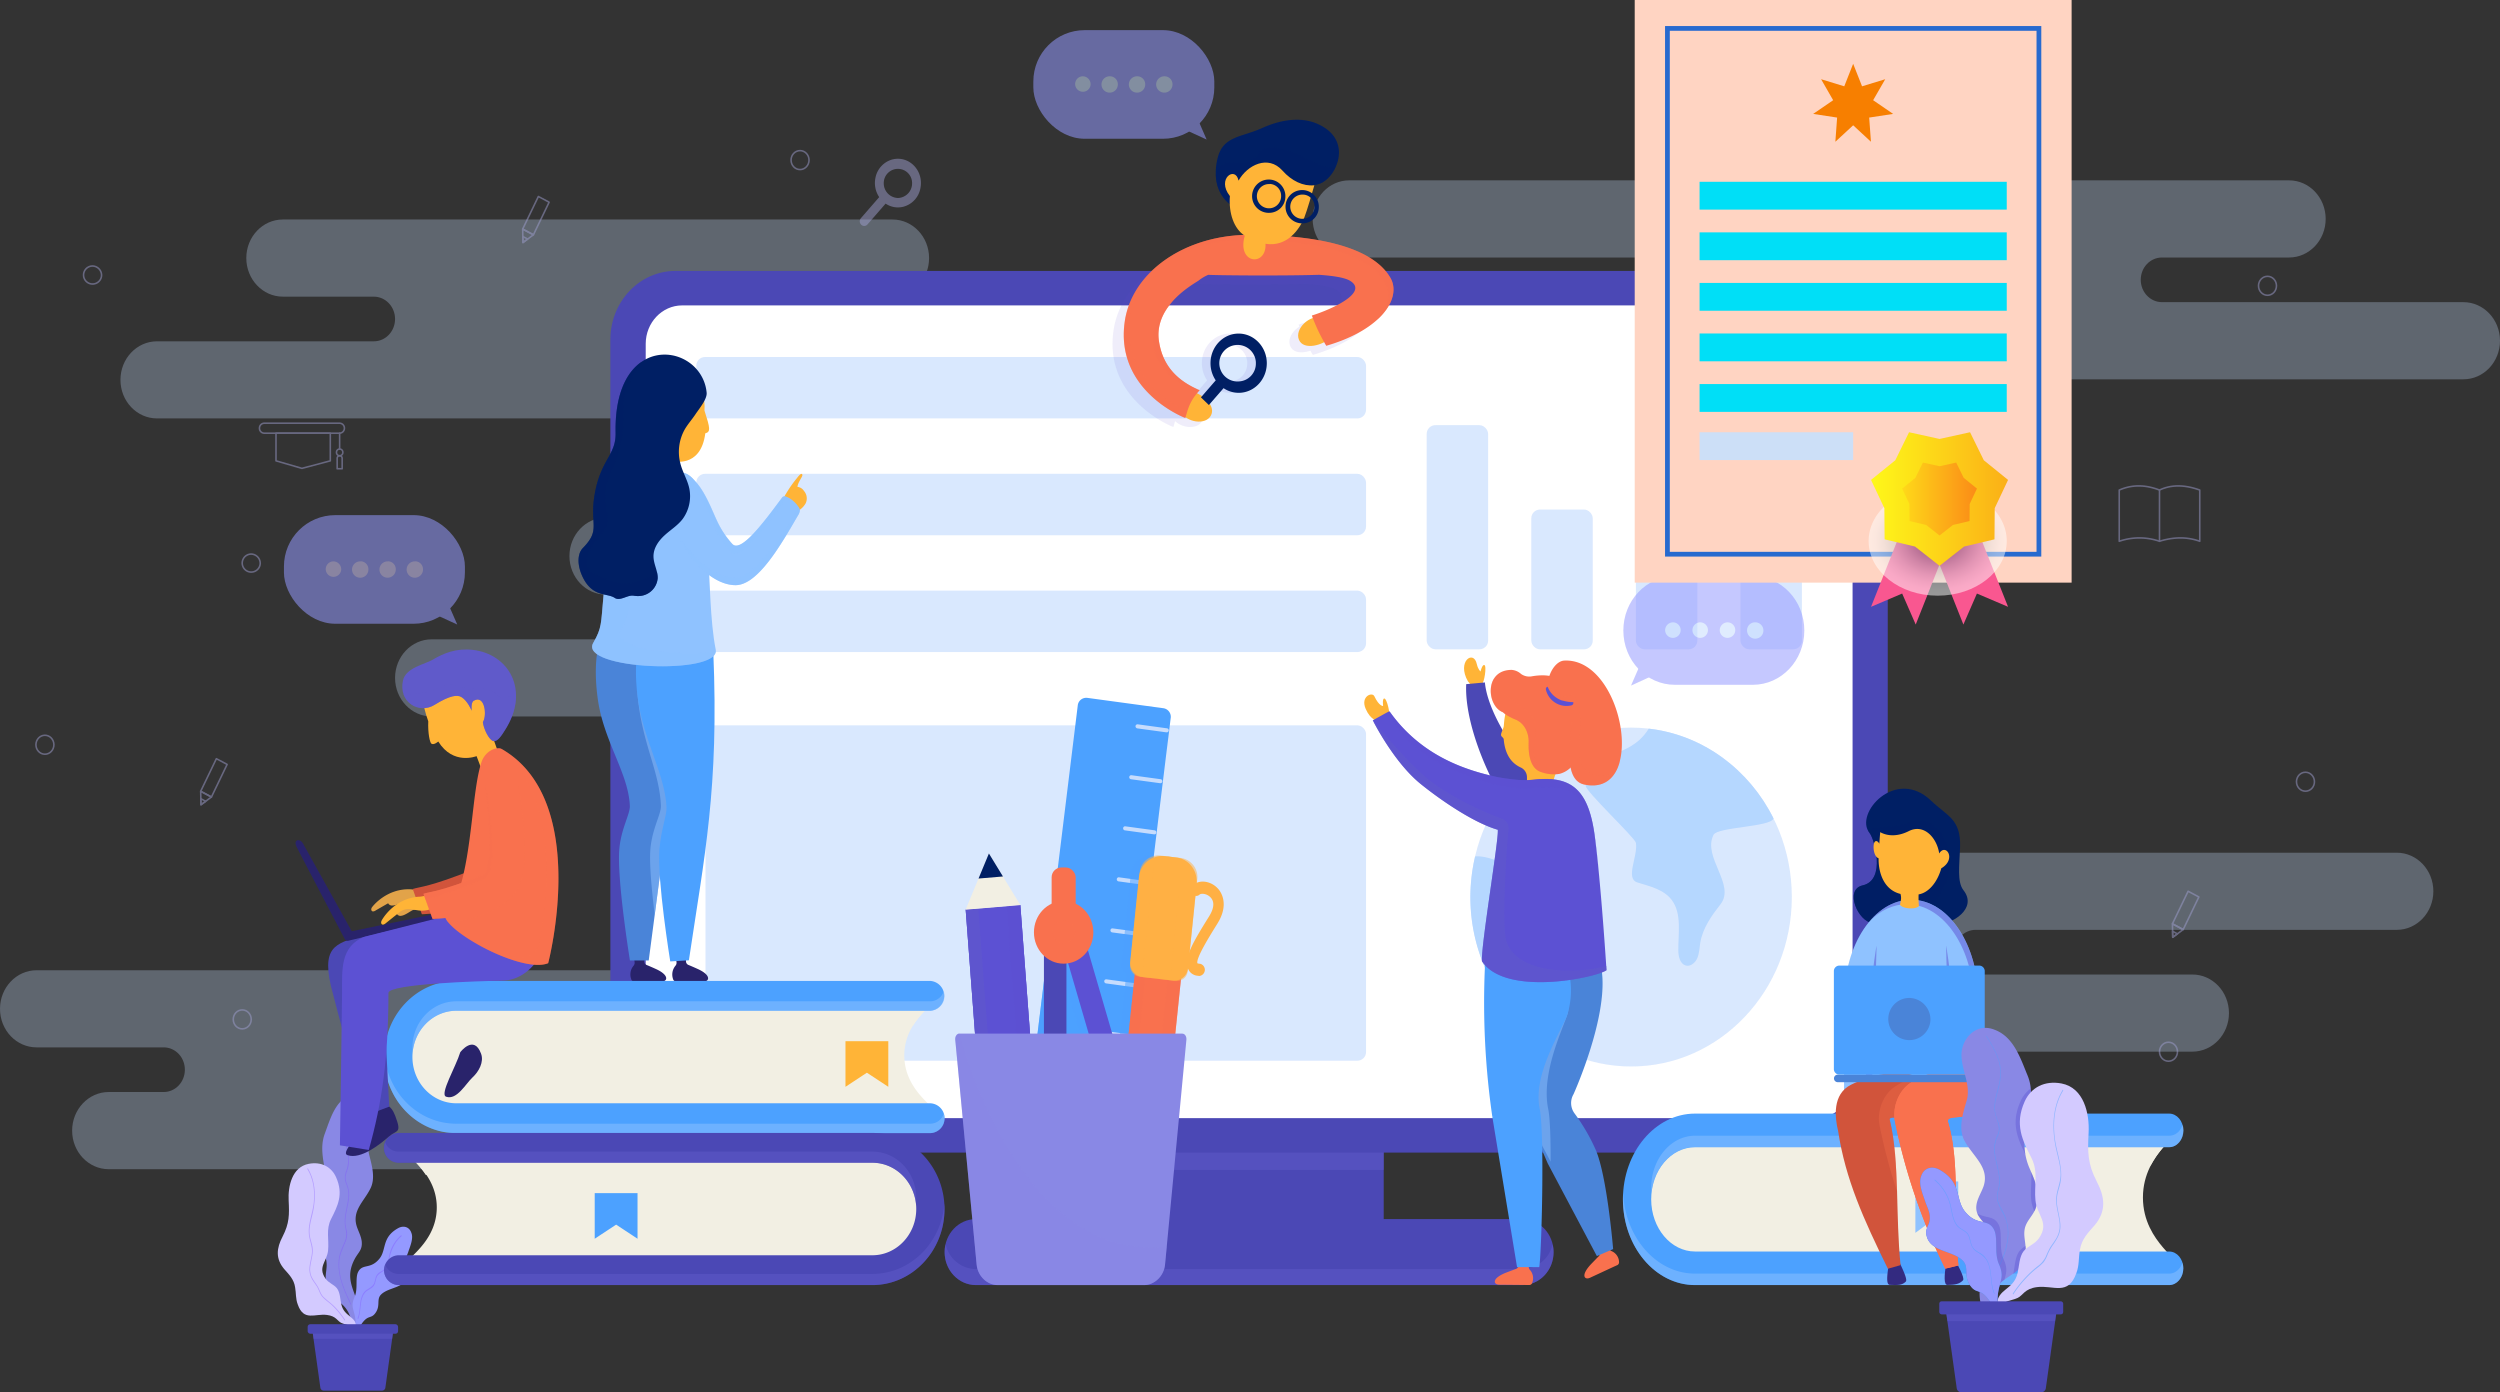 <svg xmlns="http://www.w3.org/2000/svg" xmlns:xlink="http://www.w3.org/1999/xlink" viewBox="0 0 1577.36 878.49"><rect x="0" y="0" width="1577.36" height="878.49" fill="#333333" stroke="none"/><defs><style>.cls-1,.cls-15,.cls-18,.cls-20,.cls-23,.cls-28,.cls-34,.cls-35,.cls-38,.cls-40,.cls-41,.cls-44,.cls-9{isolation:isolate;}.cls-15,.cls-2,.cls-40{opacity:0.3;}.cls-3{fill:#c6dcfd;}.cls-18,.cls-20,.cls-23,.cls-34,.cls-35,.cls-38,.cls-4,.cls-51,.cls-9{opacity:0.5;}.cls-39,.cls-46,.cls-5,.cls-6{fill:none;}.cls-5,.cls-6{stroke:#9d9dce;}.cls-46,.cls-5{stroke-miterlimit:10;}.cls-36,.cls-39,.cls-6{stroke-linecap:round;stroke-linejoin:round;}.cls-7{fill:#9d9dce;}.cls-8{fill:#4b48b5;}.cls-33,.cls-9{fill:#605aca;}.cls-10,.cls-36{fill:#fff;}.cls-11{opacity:0.66;}.cls-12,.cls-18{fill:#8fc2ff;}.cls-13{fill:#ffb437;}.cls-14,.cls-15,.cls-34{fill:#f9714e;}.cls-16,.cls-20{fill:#5c51d3;}.cls-17{fill:#4a84d8;}.cls-19,.cls-35{fill:#4ca1ff;}.cls-21{fill:#29236b;}.cls-22,.cls-23{fill:#001f64;}.cls-24,.cls-40{fill:#8988e5;}.cls-25{opacity:0.35;}.cls-26{fill:#7c4dff;}.cls-27{fill:#d3caff;}.cls-28{fill:#15ccbe;opacity:0.75;}.cls-29{fill:#9499ff;}.cls-30{fill:#f2efe3;}.cls-31{fill:#e2a349;}.cls-32{fill:#d1543b;}.cls-36,.cls-39{stroke:#000;}.cls-37,.cls-38{fill:#ffb044;}.cls-41,.cls-44{fill:#5a4fd1;}.cls-41{opacity:0.1;}.cls-42{fill:#332a80;}.cls-43{opacity:0.54;}.cls-44{opacity:0.37;}.cls-45{fill:#ffd4c2;}.cls-46{stroke:#276acf;stroke-width:3px;}.cls-47{fill:#00dff7;}.cls-48{fill:#ccdff7;}.cls-49{fill:#f77f00;}.cls-50{fill:#f95790;}.cls-51,.cls-53{mix-blend-mode:multiply;}.cls-51{fill:url(#radial-gradient);}.cls-52{fill:url(#linear-gradient);}.cls-53{fill:url(#linear-gradient-2);}</style><radialGradient id="radial-gradient" cx="1222.58" cy="412.44" r="43.56" gradientTransform="translate(0 15.15) scale(1 0.79)" gradientUnits="userSpaceOnUse"><stop offset="0" stop-color="#00243f"/><stop offset="0.16" stop-color="#3e5a6e"/><stop offset="0.32" stop-color="#788b9a"/><stop offset="0.49" stop-color="#a9b5be"/><stop offset="0.64" stop-color="#ced5da"/><stop offset="0.78" stop-color="#e9ecee"/><stop offset="0.9" stop-color="#f9fafb"/><stop offset="0.99" stop-color="#fff"/></radialGradient><linearGradient id="linear-gradient" x1="1180.52" y1="314.86" x2="1266.97" y2="314.86" gradientUnits="userSpaceOnUse"><stop offset="0" stop-color="#fef819"/><stop offset="1" stop-color="#fbaf17"/></linearGradient><linearGradient id="linear-gradient-2" x1="1200.15" y1="314.86" x2="1247.34" y2="314.86" gradientUnits="userSpaceOnUse"><stop offset="0" stop-color="#fed919"/><stop offset="1" stop-color="#fb8b17"/></linearGradient></defs><title>sec 2-3</title><g class="cls-1"><g id="Layer_2" data-name="Layer 2"><g id="Layer_1-2" data-name="Layer 1"><g class="cls-2"><path class="cls-3" d="M586.2,162.83h0c0-13.41-10.34-24.34-23.08-24.34H178.47c-12.75,0-23.07,10.9-23.07,24.34h0c0,13.42,10.32,24.34,23.07,24.34h57.38c7.37,0,13.41,6.31,13.41,14.09h0c0,7.82-6,14.09-13.41,14.09H99.06C86.31,215.35,76,226.24,76,239.69h0C76,253.1,86.31,264,99.06,264H517.62c12.75,0,23.09-10.9,23.09-24.34h0c0-13.41-10.34-24.34-23.09-24.34H483c-7.38,0-13.41-6.32-13.41-14.09h0c0-7.83,6-14.09,13.41-14.09h80.2C575.86,187.17,586.2,176.27,586.2,162.83Z"/><path class="cls-3" d="M0,636.51H0c0-13.41,10.34-24.34,23.09-24.34H407.73c12.75,0,23.09,10.89,23.09,24.34h0c0,13.41-10.34,24.34-23.09,24.34H350.36c-7.38,0-13.41,6.3-13.41,14.09h0c0,7.82,6,14.08,13.41,14.08H487.15c12.74,0,23.08,10.9,23.08,24.34h0c0,13.41-10.34,24.34-23.08,24.34H68.58c-12.75,0-23.07-10.89-23.07-24.34h0C45.51,700,55.83,689,68.58,689h34.7c7.38,0,13.36-6.3,13.36-14.08h0c0-7.82-6-14.09-13.36-14.09H23.09C10.34,660.85,0,650,0,636.51Z"/><path class="cls-3" d="M1467.37,138.13h0c0-13.42-10.33-24.34-23.08-24.34h-593c-12.75,0-23.08,10.89-23.08,24.34h0c0,13.41,10.33,24.34,23.08,24.34H1117c7.38,0,13.41,6.3,13.41,14.08h0c0,7.82-6,14.09-13.41,14.09H980.18c-12.75,0-23.07,10.9-23.07,24.34h0c0,13.41,10.32,24.34,23.07,24.34h574.09c12.75,0,23.09-10.9,23.09-24.34h0c0-13.41-10.34-24.34-23.09-24.34H1364.1c-7.38,0-13.41-6.32-13.41-14.09h0c0-7.83,6-14.08,13.41-14.08h80.19C1457,162.47,1467.37,151.56,1467.37,138.13Z"/><path class="cls-3" d="M896.15,562.34h0c0-13.41,10.34-24.33,23.08-24.33h593c12.74,0,23.08,10.89,23.08,24.33h0c0,13.41-10.34,24.34-23.08,24.34H1246.51c-7.38,0-13.41,6.31-13.41,14.09h0c0,7.82,6,14.09,13.41,14.09h136.75c12.75,0,23.09,10.9,23.09,24.34h0c0,13.41-10.34,24.33-23.09,24.33h-574c-12.74,0-23.08-10.89-23.08-24.33h0c0-13.41,10.34-24.34,23.08-24.34H999.44c7.37,0,13.41-6.31,13.41-14.09h0c0-7.82-6-14.09-13.41-14.09H919.23C906.49,586.72,896.15,575.83,896.15,562.34Z"/><path class="cls-3" d="M359.28,350.85h0c0-13.41,10.34-24.33,23.09-24.33h798.46c12.74,0,23.08,10.9,23.08,24.33h0c0,13.41-10.34,24.34-23.08,24.34H887.38c-7.37,0-13.41,6.32-13.41,14.09h0c0,7.83,6,14.1,13.41,14.1h164.56c12.75,0,23.09,10.89,23.09,24.34h0c0,13.41-10.34,24.33-23.09,24.33H272.34c-12.74,0-23.08-10.9-23.08-24.33h0c0-13.41,10.34-24.34,23.08-24.34H462.57c7.37,0,13.41-6.32,13.41-14.1h0c0-7.82-6-14.09-13.41-14.09h-80.2C369.64,375.19,359.28,364.3,359.28,350.85Z"/></g><g class="cls-4"><ellipse class="cls-5" cx="504.78" cy="101.01" rx="5.67" ry="5.98"/><path class="cls-5" d="M64.08,173.76a5.68,5.68,0,1,1-5.67-5.92A5.83,5.83,0,0,1,64.08,173.76Z"/><ellipse class="cls-5" cx="1271.45" cy="360.54" rx="5.67" ry="5.98"/><ellipse class="cls-5" cx="1454.62" cy="493.22" rx="5.67" ry="5.98"/><ellipse class="cls-5" cx="28.34" cy="469.89" rx="5.67" ry="5.98"/><ellipse class="cls-5" cx="1430.66" cy="180.32" rx="5.67" ry="5.98"/><ellipse class="cls-5" cx="152.84" cy="643.18" rx="5.67" ry="5.98"/><path class="cls-5" d="M164.18,355.59a5.68,5.68,0,1,1-5.68-6A5.84,5.84,0,0,1,164.18,355.59Z"/><ellipse class="cls-5" cx="1368.2" cy="663.58" rx="5.67" ry="5.98"/><ellipse class="cls-5" cx="1219.74" cy="95.03" rx="5.67" ry="5.98"/></g><g class="cls-4"><path class="cls-6" d="M214.3,287.55h0a1.62,1.62,0,0,1,1.59,1.66h0v6.55h-3.15v-6.55A1.62,1.62,0,0,1,214.3,287.55Z"/><polygon class="cls-6" points="208.4 290.76 190.5 295.51 174.14 290.76 174.14 273.32 208.4 273.32 208.4 290.76"/><path class="cls-6" d="M214.3,273.32H166.71a3.08,3.08,0,0,1-3-3.14h0a3.08,3.08,0,0,1,3-3.16H214.3a3.08,3.08,0,0,1,3,3.14v0h0a3.08,3.08,0,0,1-3,3.14Z"/><line class="cls-6" x1="214.29" y1="273.32" x2="214.29" y2="283.3"/><ellipse class="cls-6" cx="214.31" cy="285.42" rx="2.01" ry="2.12"/><path class="cls-6" d="M1387.92,341.51c-8.51-3.05-17-2.58-25.4,0a39.19,39.19,0,0,0-25.4,0V309.2c7.46-3.25,15.79-3.71,25.4,0,7.6-3.6,16.13-3.35,25.4,0Z"/><line class="cls-6" x1="1362.52" y1="309.2" x2="1362.52" y2="341.51"/><path class="cls-7" d="M563.26,100.55A14.88,14.88,0,0,0,552.4,112a16,16,0,0,0,2.33,12.37l-11.52,13.26a3,3,0,0,0,.17,4.15h0a2.68,2.68,0,0,0,3.79,0l.14-.15,11.46-13.17a13.77,13.77,0,0,0,11.36,1.93A14.81,14.81,0,0,0,580.7,118.9C583,107.81,573.79,98.11,563.26,100.55Zm3.28,24.38a9.23,9.23,0,0,1-8.94-9.45,8.94,8.94,0,0,1,17.88,0A9.22,9.22,0,0,1,566.54,124.93Z"/><path class="cls-7" d="M1177.42,262.75a14.84,14.84,0,0,0-10.85,11.43,15.87,15.87,0,0,0,2.33,12.37l-11.52,13.24a3,3,0,0,0,.17,4.15h0a2.68,2.68,0,0,0,3.78,0l.14-.16,11.47-13.17a13.89,13.89,0,0,0,11.36,1.94,14.9,14.9,0,0,0,10.58-11.42C1197.18,270,1188,260.3,1177.42,262.75Zm3.35,24.37a9.45,9.45,0,1,1,8.93-10c0,.17,0,.34,0,.51a9.23,9.23,0,0,1-9,9.45h0Z"/><polygon class="cls-6" points="339.68 123.97 346.46 127.58 336.56 148.14 329.78 144.53 339.68 123.97"/><polygon class="cls-6" points="329.78 144.53 336.56 148.14 332.92 150.84 329.97 153.02 329.88 149.22 329.78 144.53"/><polygon class="cls-6" points="329.88 149.22 332.92 150.84 329.97 153.02 329.88 149.22"/><polygon class="cls-6" points="136.52 478.69 143.3 482.3 133.4 502.86 126.62 499.25 136.52 478.69"/><polygon class="cls-6" points="126.62 499.25 133.4 502.86 129.76 505.57 126.81 507.75 126.72 503.94 126.62 499.25"/><polygon class="cls-6" points="126.72 503.94 129.76 505.57 126.81 507.75 126.72 503.94"/><polygon class="cls-6" points="1380.58 562.33 1387.35 565.94 1377.46 586.5 1370.67 582.88 1380.58 562.33"/><polygon class="cls-6" points="1370.68 582.89 1377.46 586.5 1373.81 589.2 1370.87 591.38 1370.78 587.58 1370.68 582.89"/><polygon class="cls-6" points="1370.78 587.58 1373.81 589.2 1370.87 591.38 1370.78 587.58"/></g><rect class="cls-8" x="703.18" y="679.43" width="169.86" height="91.69"/><rect class="cls-9" x="703.18" y="679.43" width="169.86" height="58.71"/><path class="cls-8" d="M960.5,769.18H615.72c-10.91,0-19.71,9.32-19.71,20.8s8.83,20.84,19.71,20.84H960.5c10.91,0,19.71-9.31,19.71-20.78h0C980.21,778.5,971.39,769.18,960.5,769.18Z"/><path class="cls-9" d="M980.22,790c0,11.45-8.83,20.76-19.72,20.76H615.72c-10.91,0-19.72-9.31-19.72-20.76a18.7,18.7,0,0,1,.63-5,19.85,19.85,0,0,0,19.09,15.75H960.5A19.87,19.87,0,0,0,979.6,785,19.09,19.09,0,0,1,980.22,790Z"/><path class="cls-8" d="M1150,727.21H426.18c-22.68,0-41.07-19.38-41.07-43.31V214.25c0-23.92,18.39-43.31,41.07-43.31H1150c22.69,0,41.07,19.39,41.07,43.31V684C1191.11,707.83,1172.73,727.21,1150,727.21Z"/><path class="cls-10" d="M430.41,705.47c-12.69,0-23-10.91-23-24.25V216.94c0-13.37,10.31-24.25,23-24.25h715.46c12.68,0,23,10.91,23,24.25v464.3c0,13.37-10.32,24.26-23,24.26Z"/><g class="cls-11"><rect class="cls-3" x="439.32" y="225.25" width="422.58" height="38.75" rx="5.5" ry="5.5"/><rect class="cls-3" x="439.32" y="298.96" width="422.58" height="38.75" rx="5.5" ry="5.5"/><rect class="cls-3" x="439.32" y="372.65" width="422.58" height="38.75" rx="5.5" ry="5.5"/><rect class="cls-3" x="445.13" y="457.64" width="416.78" height="211.61" rx="5.5" ry="5.5"/><rect class="cls-3" x="900.16" y="268.25" width="38.77" height="141.43" rx="5.5" ry="5.5"/><rect class="cls-3" x="966.16" y="321.49" width="38.77" height="88.2" rx="5.5" ry="5.5"/><rect class="cls-3" x="1032.15" y="225.25" width="38.77" height="184.44" rx="5.5" ry="5.5"/><rect class="cls-3" x="1098.14" y="272.6" width="38.77" height="137.08" rx="5.5" ry="5.5"/><ellipse class="cls-3" cx="1029.15" cy="565.99" rx="101.39" ry="106.91"/><path class="cls-12" d="M1119,516.38c-15.32-30.77-44.44-52.72-78.71-56.65-13.12,20.83-34.59,11.14-39.8,35.93-.67,3.19,31.21,32.94,31.7,36.17,1.3,8.54-6.94,22.47.92,24.95s16.65,4.34,21.72,11.14c6.4,8.58,4,20.85,4.1,31.76,0,3.79,1.09,8.36,4.51,9.45,3,1,6.17-1.57,7.46-4.6s1.37-6.45,1.87-9.71c1.54-9.25,7.15-17.08,12.81-24.32,9.64-12.36-11.62-29.72-4.41-43.81C1083.74,521.74,1117.47,521.83,1119,516.38Z"/><path class="cls-12" d="M986.68,599.69c-5.77-8.87-12.91-16.89-17-26.75-2-4.8-3.22-9.94-5.37-14.67s-5.54-9.18-10.23-10.92c-2.84-1-14.46-7.76-23.37-7a113.53,113.53,0,0,0-3,25.64c0,45.42,26.87,84.2,64.75,99.7a20.4,20.4,0,0,0,7.82-8.76c3.24-7.06,2.42-15.44.69-23.08A105.7,105.7,0,0,0,986.68,599.69Z"/></g><path class="cls-13" d="M935.35,436l-7.22.71s-.43-3.9-.6-5c0-.38-.64-.94-1.36-1.85-7.23-12.69,3.72-20.12,5.62-10.82.87,3.6,2.34,4.61,2.34,4.61s1-4.18,2.26-4.09c2,.08-.13,12.21-1.37,11.68Z"/><path class="cls-8" d="M979.84,524.38c3.29-3.38,6.74-6.5,10.22-9.68l5.2-4.76-2.11-1.36c-17.17-5.38-53.65-50.25-56.27-78l-11.79,1.08c-1.66,35.46,30.51,94.8,47.58,99.28A59,59,0,0,0,979.84,524.38Z"/><path class="cls-13" d="M949.3,453.25c2.16-14,10.26-23.64,24.55-21.34,17.65,2.83,24.94,15.84,22.8,29.83a26.72,26.72,0,0,1-7,13.64,39.75,39.75,0,0,0-9.11,15.67l-1.61,5.45-15.49-2.9v-3.14a6.82,6.82,0,0,0-3.89-6.2c-7.19-3.26-10.1-10-10.78-17.74-.12-1.29-1.7-1.57-1.7-2.9s1.61-4.09,1.74-5.61S949.06,454.82,949.3,453.25Z"/><path class="cls-14" d="M1002.47,462.84a1,1,0,0,1-.08.3,43.24,43.24,0,0,1-6.82,15.73c-3.32,4.79-6.43,7.49-9.66,8.74a11,11,0,0,1-2.3.72h0a23.42,23.42,0,0,1-10.92-1.11c-7-2-8.49-10.83-8.18-18.9.14-5.7-2.52-11.9-8.1-14.22-.78-.33-1.49-.64-2.14-.94l-1.83-.92a5.07,5.07,0,0,1-.64-.37l-.52-.27a16.06,16.06,0,0,1-3-2.19h0c-7.09-2.73-10-14.29-5.63-21.3,2.05-3.23,5.66-5.45,11.17-5.45a10.07,10.07,0,0,1,5.87,2.56,8.88,8.88,0,0,0,6.82,1.5,38.37,38.37,0,0,1,7.72-.61c9.91.37,25.5,7.2,28.49,22.71A36.54,36.54,0,0,1,1002.47,462.84Z"/><path class="cls-14" d="M1022,480.26v.08a.33.33,0,0,0,0,.14c-2.73,10.43-9.92,17.14-22.37,14.52-19.1-4-2.06-53.19-8.39-51.5a10.92,10.92,0,0,1-6.05-.08,12,12,0,0,1-8.35-8.72,14.19,14.19,0,0,1,.33-6.91c1.44-5.46,5.31-10.75,9.8-11C1012.74,415.51,1028.05,457,1022,480.26Z"/><path class="cls-15" d="M1021.94,480.48c-2.73,10.43-9.92,17.14-22.37,14.52-19.1-4-2.06-53.19-8.39-51.5a11,11,0,0,1-6.06-.08,12,12,0,0,1-8.35-8.72c-.49-2,1.53-.6,4.4,1.61,6.42,5,8.18,2.91,10.42,2.09s6.19,5.45,5.37,21.13-.71,18.91.82,22.52C1001.53,490.91,1018,493.75,1021.94,480.48Z"/><path class="cls-16" d="M975.37,435.07a13.32,13.32,0,0,0,16,10l.22-.05a1.55,1.55,0,0,0,1.07-1.87V443h0a23.36,23.36,0,0,1-6.55-.94.45.45,0,0,0-.23,0,9.43,9.43,0,0,1-2-.77l-.75-.37a1.58,1.58,0,0,1-.39-.24,14.2,14.2,0,0,1-6.24-7.39A1.49,1.49,0,0,0,975.37,435.07Z"/><path class="cls-14" d="M958.17,796.54v1.9a2.43,2.43,0,0,1-1.67,2.17c-1.36.52-3.65,1.36-6.16,2.32-9.55,3.75-8,7.61-4.46,7.64l19,.2a1.85,1.85,0,0,0,1.78-1.21,7.81,7.81,0,0,0-1.37-8.34,2.64,2.64,0,0,1-.65-2.4l.3-1.94Z"/><path class="cls-14" d="M1003.13,806.23c10.09-4.67,15-7,17.3-8a2,2,0,0,0,1.1-1.9,7.68,7.68,0,0,0-4.72-6.94,2.41,2.41,0,0,1-1.37-1.36,2.41,2.41,0,0,0-.12-.48v-.22l-.33-1.79-1,.44-3.57,1.47-2,.85.62,1.36.13.32a2.37,2.37,0,0,1-.46,2.66c-1.09,1.06-2.73,2.79-4.65,4.76C996.89,804.91,999.92,807.71,1003.13,806.23Z"/><path class="cls-17" d="M1017.8,788.11l-10.27,4.41-31-58.47-10.91-25.32a59.77,59.77,0,0,1-3.84-10.29c-1.53-14.15.88-24.93,1.68-39.48.93-16.13,1.12-38.88,1.15-53.85A10.57,10.57,0,0,1,975,594.34a10.28,10.28,0,0,1,3.84.65,71,71,0,0,0,10.62,2.72c8.39,1.65,17.35,2.95,18.36,5.06,12.66,26.48-15,87.59-15,87.59a11,11,0,0,0,.59,12.09,121.51,121.51,0,0,1,13.34,22.89C1014.05,742.13,1017.8,788.11,1017.8,788.11Z"/><path class="cls-18" d="M989,639.74c-2.73,9.16-16.85,37.3-12.16,60,1.07,5,1.61,18.12,1.51,33.19l-12.83-24.21a59.73,59.73,0,0,1-3.83-10.29c-1.53-14.15.87-24.93,1.68-39.48.93-16.13,1.12-38.88,1.14-53.85C964.58,597.56,994.55,621.05,989,639.74Z"/><path class="cls-19" d="M936.86,610.93h0c.22-10.43,2.5-16.22,2.5-16.22,34.1-2.89,41.26-2.38,41.26-2.38.79,1.28,16.09,21.27,8.43,47.41-2.73,9.16-22.29,37.29-17.57,60,3.11,15,1.21,91.65-.31,99.75h-14l-15.61-94.94,1.37-.17-1.37.12A502.43,502.43,0,0,1,936.86,610.93Z"/><path class="cls-13" d="M878.22,456.33l-2-4.32c1.36,0-1.14-12-3-11.29-1.11.43-.56,4.73-.56,4.73s-2.47.31-5.53-6.17c-1.36-2.9-8.93.1-5.45,8,3.08,7.09,7.3,7.4,7.84,8.32s2.36,4.33,2.36,4.33Z"/><path class="cls-16" d="M866.15,454.49s13.07,26.31,30.23,40.17C907.9,504,929.26,519,945,523.53c.85,5.23-10.54,72.51-10,82.9,14.83,22.61,72.16,10.47,78.62,5.7,0,0-3.53-55.39-7.39-84.4-3.4-25.58-11.89-37-32.86-36.2v-.07l-.26.07H972c-.83,0-2.42.17-3.85.34a53.91,53.91,0,0,1-11.5.12c-3-.29-6.82-.79-11.62-1.62-19.2-4.18-47.66-12.8-67.87-40.92-.18-.21-.35-.45-.55-.7L874,450.11Z"/><path class="cls-20" d="M1008.87,551.56c-.68-6.82-1.37-13.13-2.13-18.57-3.4-25.59-11.89-37-32.84-36.21h-1.41c-.82,0-2.4.17-3.83.34a55.26,55.26,0,0,1-11.5.12c-3-.29-6.82-.8-11.62-1.61-63.69-16.3-68.91-46.92-68.91-46.92.16.26.35.48.52.71,20.21,28.17,48.69,36.83,67.87,40.92,4.86.82,8.58,1.36,11.62,1.62a54.86,54.86,0,0,0,11.53-.11c1.36-.17,3-.28,3.83-.34h1.13l.25-.09v.09c21-.78,29.47,10.6,32.87,36.18C1007.15,534.56,1008.1,542.84,1008.87,551.56Z"/><path class="cls-9" d="M1013.64,612.12c-6.46,4.78-63.79,16.92-78.62-5.7-.57-10.37,10.82-77.64,10-82.88-15.72-4.56-37.09-19.6-48.61-28.88-17.16-13.84-30.23-40.17-30.23-40.17s20.46,25.43,35.25,37.43c10.46,8.43,30.69,19.23,46.1,24.55a6.56,6.56,0,0,1,4.28,6.95c-1.81,17.4-4.09,61.94-1.36,70.42,7.05,21.55,45.6,20.61,63.09,15.58C1013.56,611.15,1013.64,612.12,1013.64,612.12Z"/><path class="cls-15" d="M983.55,488.33a23.39,23.39,0,0,1-10.91-1.11c-7-2-8.5-10.83-8.18-18.9.13-5.7-2.53-11.9-8.11-14.22-.77-.33-1.48-.64-2.14-.94l-1.83-.92a5.89,5.89,0,0,1-.64-.37l-.51-.27a15.74,15.74,0,0,1-3-2.19h0c-7.09-2.73-10-14.29-5.63-21.3.54,1.93,1.74,5.92,4.26,8,12.39,10.3,21.83,13.11,22.07,22.55s-1.25,11.15-1.36,14.47,2.22,10,4.46,11.29S976.39,488.16,983.55,488.33Z"/><path class="cls-13" d="M445,273.41c-2.9,22.59-21,17.46-21,17.46l-.49,15-9.06-6.82.58-13.18s-19.37-30.74,3.36-41.79,22.76-3.14,22.76-3.14c1.24,2.84,3.95,11.2,3.32,18.06C448.14,270.38,448.44,272.47,445,273.41Z"/><path class="cls-13" d="M507.23,309.72a5.57,5.57,0,0,0-4.09-2.54c.39-3.26,3.56-6.64,3.09-7.73-.67-1.56-2.72,1.36-3.72,2.59a75.44,75.44,0,0,0-6.55,9.42h0a10.58,10.58,0,0,0-1.18,2.23,8,8,0,0,0,.86,7.7,5.44,5.44,0,0,0,5.19,2.05,12.5,12.5,0,0,0,7.48-5.84A7.17,7.17,0,0,0,507.23,309.72Z"/><path class="cls-21" d="M432.81,604.56v2a2.52,2.52,0,0,0,1.54,2.27c1.36.54,3.41,1.43,5.74,2.48,8.92,4,7.38,7.94,4.09,7.92l-17.81-.07a1.75,1.75,0,0,1-1.66-1.28,8.67,8.67,0,0,1,1.46-8.55,2.91,2.91,0,0,0,.64-2.47l-.26-2Z"/><path class="cls-21" d="M406.39,604.56v2a2.5,2.5,0,0,0,1.53,2.27c1.36.54,3.41,1.43,5.74,2.48,8.92,4,7.38,7.94,4.09,7.92l-17.81-.07a1.73,1.73,0,0,1-1.65-1.28,8.61,8.61,0,0,1,1.44-8.55,2.91,2.91,0,0,0,.64-2.47l-.26-2Z"/><path class="cls-17" d="M422.17,507.83l-1.28-.13,1.28.15-9.08,69.39L409.31,606H397.45s-8.34-51.43-6.69-70.29c1.12-13,6.82-22,6.64-27.21-.86-20.88-16.76-40.92-20.32-68.13-3.91-29.45,3.38-41.74,4.09-43.09,0,0,1.36,3.3,19,1.27.68-.09,1.37-.18,2.18-.26,5.23-.69,11.71-1.81,19.78-3.5a29.81,29.81,0,0,1,.94,3.32,71.22,71.22,0,0,1,1.71,13.33A570.1,570.1,0,0,1,422.17,507.83Z"/><path class="cls-18" d="M422.17,507.83l-1.28-.13,1.28.15-9.08,69.39c-1.87-15.15-3.5-32.34-2.73-41.58,1.14-13,6.82-22,6.64-27.21-.87-20.88-10.5-36.69-14.06-63.85-3.32-25.27,2.37-39.78,4.28-43.71.31-.66,2.73-1.05,15.81-2.83a70.39,70.39,0,0,1,1.7,13.33A569,569,0,0,1,422.17,507.83Z"/><path class="cls-19" d="M450.05,411.38h0c-.41-10.74-2.65-16.64-2.65-16.64-38.73,8.18-40.92,2.49-40.92,2.49-.72,1.37-8,13.64-4.09,43.1,3.58,27.16,17.3,48.19,18.14,69.06.22,5.2-3.31,13.29-4.46,26.29-1.63,18.85,6.82,70.93,6.82,70.93l11.76-.71C444.48,539.78,453.68,497.62,450.05,411.38Z"/><path class="cls-12" d="M374.35,405.55c-9.8,17,80.47,20.63,77.23,4.29-7.25-36.11,0-105.59-19.56-111.36-.73-.22-17.28-1.91-28.48,1.27-6.11,1.73-12.09,5.19-15.66,11-2.73,4.37-3.9,9.63-4.82,14.83-3,17.34-.65,33-2.29,50.59S379.83,396,374.35,405.55Z"/><path class="cls-18" d="M451.59,411.17c-1.62,14.84-86.83,10.91-77.28-5.59,5.45-9.55,4.76-11.8,6.41-29.37S380,343,383,325.62c.91-5.18,2.11-10.46,4.81-14.81,3.56-5.81,9.55-9.28,15.65-11a39.84,39.84,0,0,1,4.85-1,22.81,22.81,0,0,0-3,3.81c-2.73,4.36-3.89,9.63-4.82,14.81-3.05,17.36-.65,33-2.29,50.59s-.94,19.86-6.44,29.39C385.06,409.15,426.79,414.51,451.59,411.17Z"/><path class="cls-12" d="M493.47,313.93c.72-1,1.95-.82,3-.39,4,1.51,8.19,6.45,8.19,8.51a7.06,7.06,0,0,1-1.2,3.16c-10.21,17.56-25.16,44.17-39.56,44-19.53-.29-37.81-28.64-37.39-37.73.29-6.27,2-20.46,1.9-26.75,0-2-3.6-7.17-1-7,14,.79,20.69,22.45,25.66,32.4A57.77,57.77,0,0,0,462,343.18C467.39,349.07,481.93,329.56,493.47,313.93Z"/><path class="cls-18" d="M461.25,348.73a59.2,59.2,0,0,1-8.94-13.12c-4.77-9.55-11.11-30-24.07-32.21-.81-2.34-2.86-5.86-.74-5.75,14,.77,20.69,22.43,25.66,32.4a57.24,57.24,0,0,0,8.93,13.13c5.3,5.89,19.82-13.64,31.38-29.26.73-1,1.93-.81,3-.37C487.66,326.93,466.6,354.61,461.25,348.73Z"/><path class="cls-18" d="M504.69,322.06a6.54,6.54,0,0,1-1.2,3.15c-10.2,17.56-25.14,44.18-39.49,44-15.26-.23-29.77-17.64-35.17-29.54,13.73,17.48,22.58,24.45,35.16,24.85,13.89.45,38.19-40.46,39.72-44.86A4.59,4.59,0,0,1,504.69,322.06Z"/><path class="cls-22" d="M432,271a28.92,28.92,0,0,0-2.73,21.4c1.37,5.46,4.44,10.23,5.62,15.7a24.46,24.46,0,0,1-4.09,19.25c-3.15,4.18-7.56,6.82-11.38,10.31s-7.29,8.18-7.09,13.76c.15,4.61,2.73,8.83,2.65,13.37A12.28,12.28,0,0,1,404.06,376a15.69,15.69,0,0,1-4.22-.15c-3.87-.69-8.58,3.69-12,1.36-4.91-3.26-14.41-.14-20.57-14-1.83-4.09-2.89-9.13-1.77-13.23a9.05,9.05,0,0,1,2.36-4.29c11.6-11.9,3.82-14.56,7.48-34.55,3.95-21.47,13.36-24,13.09-38-1.26-62.54,49.66-57.73,56.76-29.33a26.56,26.56,0,0,1,.66,3.94c.41,4.1-4.8,10.23-7,13.56S434,267.52,432,271Z"/><path class="cls-23" d="M414.59,361.25a14.36,14.36,0,0,1,.35,3.52A12.28,12.28,0,0,1,404,376a15.69,15.69,0,0,1-4.22-.15c-3.87-.69-8.58,3.69-12,1.36-4.91-3.26-14.4-.14-20.57-14-1.83-4.09-2.89-9.13-1.77-13.23a9.14,9.14,0,0,1,2.36-4.29c11.61-11.9,3.82-14.56,7.49-34.55,3.94-21.47,13.35-24,13.08-38-.49-24,6.71-38.1,16.2-44.71-3.18,7.47-11.44,16.1-11.18,28.64.28,14-.1,24.1-8.08,41.9-8.18,18.24,2.88,27.75-5,37.14-19,22.78-8.85,25.59,9.55,31.49C399.84,370.77,413.47,361.33,414.59,361.25Z"/><path class="cls-8" d="M248.24,838.85l-5.09,36.66a2.14,2.14,0,0,1-2.09,1.91H204.22a2.15,2.15,0,0,1-2.1-1.91L197,838.85Z"/><path class="cls-24" d="M200.82,784.12c-2-7.53.42-13.4,3-20.08a41.47,41.47,0,0,0,2-20.79c-1.34-9.54-4.34-18.74-.88-28,3.24-8.73,6.38-20.23,15.33-23.91,8.7-3.91,15.29,5.13,15.14,13.47s-4.63,15.85-2.4,24.09c1.71,6.77,4,14.72.61,21.18-4,8-11.43,13.63-8.64,23.33,1.09,3.49,2.89,6.44,3.26,10,.45,5.27-2.08,6.58-4.36,10.8-9.58,17.76,8,24.92,1.09,44.41a1.27,1.27,0,0,1-1.25.87h0a1.27,1.27,0,0,1-1.18-1.15c-2.19-21.83-16.93-14.3-17.08-32,0-3.29.93-6.6.56-9.87C205.65,791.46,202,788.84,200.82,784.12Z"/><g class="cls-25"><path class="cls-26" d="M223.55,694.39c-4,7.43-7.62,15-6.29,23.65.69,4.51,2.26,8.93,2.42,13.54a22.48,22.48,0,0,1-1.36,7.53,11.67,11.67,0,0,0-.65,5.4c.31,1.8,1.21,3.42,1.67,5.18a19.64,19.64,0,0,1,.17,7.6c-.58,4.11-1.81,8.13-2,12.3a20.15,20.15,0,0,0,.38,5.08c.62,3,.9,5.42-.27,8.35-1.56,3.92-3.45,7.37-3.89,11.65-1.05,10,3.23,19.44,7.4,28.28.21.45.55.07.38-.29-4-8.46-8.16-17.43-7.39-27,.36-4.52,2.26-8,3.92-12.16a12,12,0,0,0,1-5c-.08-2.14-.9-4.16-1.05-6.3-.56-7.7,3.85-15.25,1.71-22.93-.61-2.2-1.81-4.22-1.64-6.6.15-2.21,1.2-4.26,1.69-6.4.85-3.71.25-7.53-.54-11.15-1.12-5.18-2.43-10.21-1.37-15.54s3.58-10,6.08-14.58c.13-.24-.18-.91-.35-.6Z"/></g><path class="cls-27" d="M178.29,780.22c4.3-8.32,4.29-13.83,3.83-22.7-.48-9.08,2.15-21.19,12.67-23.21,7.9-1.51,14.3,1.86,17.25,8.44,4.84,10.83,1,18.17-3.13,26.34C205.5,775.78,207.71,782,207,789s-6.69,10.34-1.67,17.66c2.15,3,5,3.53,7.18,6.06,2.15,2.77,2.1,7.12,2.86,10.33,1.93,8.14,9.48,7,9.79,15.22,0,.62-.45,1.23-.86,1.21s-.75.06-1-.49c-1.78-3.31-4.7-2.8-8-4.33-2.44-1.14-3.19-4.3-9-5-7.63-1-14.59,4.28-18.41-6.57-1.44-3.76-1-7.06-1.68-10.84-.72-5.05-3.83-8.07-6.94-11.6C173.75,794.09,174.46,787.53,178.29,780.22Z"/><path class="cls-28" d="M238.8,679.68c0,.92-.66,1.82-1.28,1.8h-.08c-1.92-1.51.5-3.68-2.4-10.83A12.57,12.57,0,0,1,238.8,679.68Z"/><g class="cls-25"><path class="cls-26" d="M194,737.77c3.8,6.35,4.7,13.89,3.93,21.15-.71,6.77-3.82,13.49-3,20.32.5,3.92,2.26,7.38,1.86,11.42-.33,3.34-1.51,6.57-1.57,9.94a12.73,12.73,0,0,0,2.11,7.26c.81,1.29,1.75,2.49,2.55,3.76.92,1.51,1.44,3.16,2.26,4.72,1.55,3.09,4.84,4.87,7.28,7.18a54.46,54.46,0,0,1,7.94,9.53c.27.42.47-.19.3-.45a56.9,56.9,0,0,0-6-7.63c-2.33-2.46-5.13-4.33-7.53-6.69-1.47-1.46-2.06-3.31-2.9-5.14a23.88,23.88,0,0,0-2.26-3.76A24.4,24.4,0,0,1,196.4,805a12.54,12.54,0,0,1-.49-6.65c.46-3.15,1.45-6.24,1.44-9.45,0-3.6-1.74-6.87-2-10.44-.34-4.18.88-8.27,1.82-12.32a54.92,54.92,0,0,0,1.42-9.54c.35-6.74-.8-13.55-4.3-19.39-.25-.42-.46.18-.29.46Z"/></g><path class="cls-29" d="M223.71,818.35c2.37-5.37.14-12.29,2.47-16.21,2.85-4.91,7.63-1.18,13.18-7.92,4.65-5.66,1.3-13.5,11.89-19.34,3.24-1.79,7-.91,8.28,2.94,1.51,3.61-.88,8.79-2,12.27-1.1,3-2.38,5.16-1.84,8.44v.11c.61,2.52,2.2,3.87,1.35,6.83-1.73,7.25-11.51,6.58-16.39,11.1-3.45,3.17-.34,7-3.72,11.78s-5.08-.41-11.12,10.87a.76.76,0,0,1-1,.37l-.09-.05h0a.86.86,0,0,1-.4-.8C225.22,826.53,220.23,826.27,223.71,818.35Z"/><g class="cls-25"><path class="cls-26" d="M226.09,832.07c2.08-5.16.52-11.77,4.13-16.31,1.51-1.91,4.14-2.45,5.57-4.41s1.1-4.59,2.47-6.52,4-2.44,5.35-4.52a16.76,16.76,0,0,0,1.93-5.58c1.26-5.75,3.17-10.72,7.75-14.67.22-.19,0-.89-.26-.68a23.11,23.11,0,0,0-7.48,12.85c-.52,2.36-.86,4.9-2.06,7a7.67,7.67,0,0,1-2.86,2.85,8.19,8.19,0,0,0-2.75,2.13c-1.46,2.1-1,5-2.82,6.9s-4.09,2.39-5.54,4.46c-3.24,4.66-1.82,10.93-3.87,16-.11.27.24.87.42.46Z"/></g><polygon class="cls-9" points="197.84 844.69 247.44 844.69 248.24 838.85 197.04 838.85 197.84 844.69"/><rect class="cls-8" x="194.11" y="835.51" width="57.06" height="6.01" rx="1.65" ry="1.65"/><path class="cls-30" d="M1367.48,796.26H1062c-13.1,0-23.71-11.87-23.71-26.52V741.42c0-14.64,10.61-26.51,23.71-26.51h305.44c13.08,0-15.37,11.06-15.37,40.67S1380.56,796.26,1367.48,796.26Z"/><path class="cls-30" d="M1357.29,734.77l-61.38,72.9-11.68-72.9H1061.9c-13.07,0-23.69,11.88-23.69,26.54V741.42c0-14.63,10.62-26.51,23.69-26.51h305.46C1376.86,714.91,1364.85,720.6,1357.29,734.77Z"/><path class="cls-19" d="M1368.57,810.82H1069.48c-25.09,0-45.51-24.27-45.51-54.11s20.46-54.09,45.51-54.09h299.14c4.93,0,8.92,4.75,8.92,10.6s-4,10.6-8.92,10.6H1069.48c-15.26,0-27.67,14.75-27.67,32.89s12.41,32.92,27.67,32.92h299.14c4.93,0,8.92,4.75,8.92,10.6S1373.49,810.82,1368.57,810.82Z"/><path class="cls-18" d="M1377,796.58a11.88,11.88,0,0,1,.54,3.59c0,5.84-4,10.6-8.94,10.6H1069.48c-25.09,0-45.5-24.27-45.5-54.12,0-1.2,0-2.38.11-3.55,1.54,28.17,21.29,50.47,45.39,50.47h299.13C1372.44,803.61,1375.73,800.69,1377,796.58Zm-307.48-72.82h299.13c5,0,9-4.76,9-10.6a11.9,11.9,0,0,0-.55-3.59c-1.23,4.1-4.51,7-8.4,7H1069.48c-15.26,0-27.67,14.76-27.67,32.91a28.5,28.5,0,0,0,.15,3.59C1043.4,736.62,1055.16,723.76,1069.48,723.76Z"/><polygon class="cls-30" points="1235.54 780.72 1222.02 770.7 1208.5 780.72 1208.5 748.3 1235.54 748.3 1235.54 780.72"/><polygon class="cls-12" points="1235.54 777.86 1222.02 767.83 1208.5 777.86 1208.5 745.43 1235.54 745.43 1235.54 777.86"/><path class="cls-30" d="M585.92,702.05H280.49a23.62,23.62,0,0,1-23.71-23.52h0V653.39a23.62,23.62,0,0,1,23.7-23.53H585.92c13.09,0-15.36,9.82-15.36,36.09S599,702.05,585.92,702.05Z"/><path class="cls-30" d="M576.06,647.14H283a23.6,23.6,0,0,0-23.69,23.47V689a23.37,23.37,0,0,1-2.47-10.44V653.39a23.61,23.61,0,0,1,23.69-23.53H585.92C595.21,629.86,583.59,634.87,576.06,647.14Z"/><path class="cls-19" d="M587,714.91H287.91c-25.1,0-45.52-21.53-45.52-48s20.46-48,45.52-48H587a9.43,9.43,0,0,1,0,18.81H287.91c-15.26,0-27.69,13.09-27.69,29.19s12.43,29.2,27.69,29.2H587a9.41,9.41,0,0,1,0,18.8Z"/><path class="cls-18" d="M595.48,702.55a9.34,9.34,0,0,1,.46,3,9.18,9.18,0,0,1-8.93,9.4H287.91c-25.11,0-45.52-21.53-45.52-48,0-1,0-2,.09-2.95,1.47,25.1,21.27,45,45.43,45H587A8.94,8.94,0,0,0,595.48,702.55ZM287.91,637.72H587a9.18,9.18,0,0,0,8.93-9.4,10,10,0,0,0-.46-3,9,9,0,0,1-8.47,6.44H287.91c-15.28,0-27.69,13.09-27.69,29.2a20.68,20.68,0,0,0,.14,3C261.78,649.23,273.56,637.72,287.91,637.72Z"/><polygon class="cls-30" points="560.47 689.95 546.96 679.74 533.45 689.95 533.45 656.95 560.47 656.95 560.47 689.95"/><polygon class="cls-13" points="560.47 685.72 546.96 676.81 533.45 685.72 533.45 656.95 560.47 656.95 560.47 685.72"/><path class="cls-30" d="M260.22,797.89H565.66a23.61,23.61,0,0,0,23.7-23.52h0V749.25a23.62,23.62,0,0,0-23.7-23.53H260.22c-13.08,0,15.36,9.81,15.36,36.08S247.14,797.89,260.22,797.89Z"/><path class="cls-30" d="M579,749.24v15.51a23.2,23.2,0,0,0-22.89-23.49H268.61c-7.26-11-17.08-15.49-8.5-15.49H556A23.25,23.25,0,0,1,579,749.24Z"/><path class="cls-8" d="M251.29,810.82H550.41c25.1,0,45.52-21.53,45.52-48s-20.46-48-45.52-48H251.29a9.41,9.41,0,0,0,0,18.81H550.41c15.27,0,27.69,13.09,27.69,29.19S565.68,792,550.41,792H251.29a9.41,9.41,0,0,0,0,18.8Z"/><path class="cls-9" d="M242.37,724.18a9.28,9.28,0,0,1,.65-3.49,8.91,8.91,0,0,0,8.27,5.91H550.41c15.27,0,27.69,13.08,27.69,29.16a27.61,27.61,0,0,1-.22,3.52c-1.63-14.47-13.31-25.7-27.47-25.7H251.29A9.17,9.17,0,0,1,242.37,724.18Zm353.44,35.1c-1.71,24.84-21.4,44.49-45.4,44.49H251.29a8.9,8.9,0,0,1-8.27-5.9,9.29,9.29,0,0,0-.65,3.5,9.17,9.17,0,0,0,8.92,9.39H550.41c25.1,0,45.53-21.51,45.53-48,0-1.17,0-2.35-.13-3.49Z"/><polygon class="cls-30" points="402.25 784.45 388.74 775.54 375.23 784.45 375.23 755.68 402.25 755.68 402.25 784.45"/><polygon class="cls-19" points="402.25 781.58 388.74 772.67 375.23 781.58 375.23 752.81 402.25 752.81 402.25 781.58"/><path class="cls-21" d="M233.27,702.84c-3.33,11.1-19.18,24.19-14,26,8.31,2.92,20.76-7,25.92-11.61s8.56-1.61,4.16-13.24C243.64,689,233.27,702.84,233.27,702.84Z"/><path class="cls-8" d="M347.23,587.13s-7.42,29.5-30.48,29.77c-14,.17-61.93,3.17-80.68,1.08,7.55,10.66,7.61,50.27,9.54,80.23l-15,5.68s-19.9-73.74-21.81-81.75c-6.47-27.82,6.08-26.46,20.85-32.82l70.54-17.93,36.2,10.28Z"/><path class="cls-21" d="M290.4,663.9c-2.72,9.09-13.19,26.56-8.94,28.06,6.8,2.39,12.46-8.3,16.62-12.11s7.34-9.91,5.46-15C299,652.49,290.4,663.9,290.4,663.9Z"/><path class="cls-21" d="M277.63,579.53l-.21-.26a5.62,5.62,0,0,0-5.59-2.09l-49.9,10.37-30.7-55.24c-2-3.57-6.41-2.73-4.09,2s30.36,58.16,30.36,58.16a2,2,0,0,0,2.29,1.08Z"/><path class="cls-13" d="M276.52,467.85c9.41,15.22,24.17,9.22,24.17,9.22l5.29,14,10.21-11.13L311.59,467s11.59-37.49-16.22-40.45S266.44,433,266.44,433c-.49,3.35-.31,10.58,3.77,22.11-.32,7.49,1,13.46,2,14.13C273.82,470.25,276.52,467.85,276.52,467.85Z"/><path class="cls-31" d="M270.94,559.85l-7.58,1.36a13.56,13.56,0,0,1-3.6-.07c-15.85-1.07-24.88,11.07-24.88,11.07s-1.16,1.36-.34,2.45,2.73-.37,2.73-.37l7.63-4.39a2.72,2.72,0,0,0,2.73,1.43c2.81-.06,6.43-2.29,7.89-2.48h.32l2.54.81a16,16,0,0,0,7.87.5l5.77-1Z"/><path class="cls-32" d="M315.26,558.2c-14.81,18.34-49.1,18.62-49.1,18.62l-5.75-15.92c4.61-1.49,10.06-1,38.84-12.48,6.35-11.6,6.9-47.37,7-53.1.25-13.15,18.08-16,20.3-1.8C330.45,518.51,325,546.09,315.26,558.2Z"/><path class="cls-16" d="M347.08,589s-7.42,29.5-30.52,29.77c-14,.18-70.93,2-71.47,7.64-.08,41.13-3.92,69.05-12.42,99.15l-18.21-2.92s1.36-87.76,1.36-96c0-15.1-1.1-29.09,13.64-35.46l70.47-17.94,36.21,10.28Z"/><path class="cls-31" d="M258,570.21l-7.92,5.65a2.64,2.64,0,0,0,3.19,1.93l.11,0c2.73-.52,6-3.29,7.45-3.7a26.87,26.87,0,0,1,5.45-.29c.89,0-1.36-4.37-1.36-4.37l-5.09-.79Z"/><path class="cls-13" d="M274.79,562.69l-7.34,2.61a14.29,14.29,0,0,1-3.56.5c-15.84,1.36-23,14.84-23,14.84s-.94,1.54,0,2.48,2.73-.81,2.73-.81l8.36-6.67a9,9,0,0,1,7-2l4.82.75a16.11,16.11,0,0,0,7.85-.74l5.57-1.94Z"/><path class="cls-33" d="M318.63,460.62c-2.07,3.26-4.54,7.27-7.14,7-2.85-.31-6.47-8-6.82-12.05,2.73-4.1,1.23-17.53-5.77-13.45-2,1.14-1.28,6.37-1.28,6.37s-2.52-6.39-6.59-8.73c-2.44-1.43-7-1.12-16.77,4.92-10,6.21-23-1.85-20-15.36,1.77-8.1,14-10.25,18.81-13.12,6.82-4.09,14.87-7.34,25.15-6.18C320.81,412.54,334.71,435.34,318.63,460.62Z"/><path class="cls-14" d="M345.87,607.72c-14.13,5.88-53.29-13.73-63-25.71a10.36,10.36,0,0,1-2.05-3.42c3.85-4.41,6.74-10.48,9-17.46,8.18-25.27,8.18-62.92,13.94-80.2,2.44-7.4,9.82-10.07,12.83-8.32C372.87,505,345.87,607.72,345.87,607.72Z"/><path class="cls-15" d="M345.87,607.72c-9.37,3.89-29.75-3.39-45.22-12.27,8.8,4.31,18.26,7.76,26.05,8.91a12.28,12.28,0,0,0,13.64-10.26c4.87-25.18,13.64-93.26-25.91-122a4.49,4.49,0,0,1,2.13.48C372.87,505,345.87,607.72,345.87,607.72Z"/><path class="cls-15" d="M324.59,563.94c-10.53,13-30.85,16.93-41.74,18.09a10.41,10.41,0,0,1-2.05-3.43c3.85-4.4,6.74-10.47,9-17.46,4.83-1.63,10.91-3.86,18.78-7,6.37-11.58.34-49.91.46-55.65.24-13.15,16.18-14.29,18.4-.14C331.37,523.35,334.36,551.8,324.59,563.94Z"/><path class="cls-14" d="M322,561.21c-14.8,18.33-49.1,18.61-49.1,18.61l-5.72-15.88c4.6-1.5,10.05-1,38.82-12.49,6.36-11.6.34-49.91.45-55.66.25-13.13,18.07-16,20.28-1.8C330.66,518.93,331.79,549.09,322,561.21Z"/><path class="cls-34" d="M306.9,553.22c-5.94,4.58-29.48,12.1-38.29,14.19l4.49,12.41h-.19l-5.72-15.88c4.58-1.5,10.05-1,38.82-12.48,6.37-11.59.34-49.92.47-55.67C306.48,495.74,315.49,546.59,306.9,553.22Z"/><path class="cls-9" d="M318.63,460.6c-2.07,3.26-4.54,7.29-7.12,7-2.87-.32-6.51-8-6.82-12.07,2.73-4.09,1.24-17.52-5.76-13.43-1.83,1.05-1.36,5.56-1.36,6.27-.29-.71-2.73-6.44-6.59-8.65-2.41-1.44-7-1.11-16.76,4.93a13.22,13.22,0,0,1-19.69-6.75c7,1,17.8-1.44,24.08-4.55,8.69-4.26,14.08,2.27,18.93,1.45s12.92-.41,16.37,3.67c2.39,2.81,8.55,1.64,11.58-1.24C325.93,444.33,323.89,452.34,318.63,460.6Z"/><polygon class="cls-16" points="653.93 705.62 619.42 708.51 609.28 573.94 643.78 571.05 653.93 705.62"/><polygon class="cls-16" points="653.93 705.62 619.42 708.51 609.28 573.94 643.78 571.05 653.93 705.62"/><polygon class="cls-9" points="627.38 707.84 619.42 708.51 609.28 573.94 617.25 573.28 627.38 707.84"/><polygon class="cls-20" points="653.93 705.62 645.18 706.36 635.05 571.78 643.78 571.05 653.93 705.62"/><polygon class="cls-30" points="643.77 571.05 609.26 573.94 617.39 554.31 623.95 538.49 632.81 553.01 643.77 571.05"/><polygon class="cls-22" points="632.81 553.01 617.39 554.31 623.95 538.49 632.81 553.01"/><path class="cls-19" d="M738.63,453.14,737.19,465l-1.37,10.91L728,540l-19.1,155.4-2.55,20.7-.22,1.75L705,726.79a5.36,5.36,0,0,1-5.85,4.82h-.07L651,725a5.56,5.56,0,0,1-4.57-6.27l6.69-54.49,14.35-117L680,445.14a5.34,5.34,0,0,1,5.82-4.83H686l48,6.53a5.47,5.47,0,0,1,4.66,6.16A.59.59,0,0,1,738.63,453.14Z"/><path class="cls-3" d="M716.59,620.42l-18.51-2.52a1.26,1.26,0,0,0-1.36,1.12,1.34,1.34,0,0,0,1.06,1.44L716.29,623h.16a1.24,1.24,0,0,0,1.22-1.12A1.39,1.39,0,0,0,716.59,620.42Z"/><path class="cls-3" d="M712.65,652.6l-18.53-2.52a1.23,1.23,0,0,0-1.36,1.08v0a1.28,1.28,0,0,0,1,1.44l18.52,2.52h.15A1.24,1.24,0,0,0,713.7,654,1.27,1.27,0,0,0,712.65,652.6Z"/><path class="cls-3" d="M708.69,684.79l-18.51-2.54a1.26,1.26,0,0,0-1.36,1.12,1.37,1.37,0,0,0,1.06,1.45l18.53,2.52h.15a1.25,1.25,0,0,0,1.21-1.12A1.27,1.27,0,0,0,708.69,684.79Z"/><path class="cls-3" d="M704.75,717l-18.55-2.53a1.24,1.24,0,0,0-1.36,1.08v0a1.27,1.27,0,0,0,1,1.45l18.52,2.53h.16a1.22,1.22,0,0,0,1.2-1.12A1.25,1.25,0,0,0,704.75,717Z"/><path class="cls-3" d="M724.49,556.06,706,553.53a1.24,1.24,0,0,0-1.36,1.11h0a1.29,1.29,0,0,0,1,1.45l18.52,2.52h.22a1.27,1.27,0,0,0,1.22-1.13A1.37,1.37,0,0,0,724.49,556.06Z"/><path class="cls-3" d="M736.33,459.53,717.82,457a1.26,1.26,0,0,0-1.37,1.12,1.36,1.36,0,0,0,1.07,1.44L736,462.08h.16A1.25,1.25,0,0,0,737.4,461,1.27,1.27,0,0,0,736.33,459.53Z"/><path class="cls-3" d="M720.55,588.25,702,585.76a1.24,1.24,0,0,0-1.36,1.08v0a1.27,1.27,0,0,0,1.05,1.45l18.59,2.48h.15a1.23,1.23,0,0,0,1.21-1.12,1.28,1.28,0,0,0-1.11-1.43Z"/><path class="cls-3" d="M732.38,491.65l-18.52-2.53a1.24,1.24,0,0,0-1.36,1.08v0a1.28,1.28,0,0,0,1,1.45l18.52,2.52h.16a1.23,1.23,0,0,0,1.21-1.12A1.27,1.27,0,0,0,732.38,491.65Z"/><path class="cls-3" d="M728.48,523.88,710,521.36a1.23,1.23,0,0,0-1.36,1.1,1.29,1.29,0,0,0,1.06,1.45l18.53,2.53h.15a1.23,1.23,0,0,0,1.21-1.11A1.28,1.28,0,0,0,728.48,523.88Z"/><path class="cls-35" d="M726.38,539.8a11.82,11.82,0,0,0-12.84,10.73c0,.06,0,.12,0,.18l-6,57.7a7.14,7.14,0,0,0,3,6.67l-8.88,85.26-.13,1.36,4.65,16.18.22-1.74,2.55-20.71L728,540Z"/><polygon class="cls-14" points="745.75 611.75 736.18 703.7 707.08 700.33 716.66 608.37 745.75 611.75"/><polygon class="cls-34" points="745.75 611.74 745.53 613.86 723.21 611.24 713.85 701.09 707.08 700.31 716.64 608.38 745.75 611.74"/><polygon class="cls-34" points="745.75 611.74 736.19 703.7 707.08 700.31 707.19 699.37 727.9 701.79 737.35 610.77 745.75 611.74"/><polygon class="cls-36" points="736.18 703.7 736.04 705.03 717.74 739.19 706.95 701.66 707.08 700.33 736.18 703.7"/><path class="cls-37" d="M740.28,618.71l-19.72-2.3a8.74,8.74,0,0,1-7.43-9.76l5.45-52.95a14.73,14.73,0,0,1,15.81-13.57l.23,0,7.53.88c8,.91,13.74,8.48,12.85,16.9l-5.46,52.93a8.53,8.53,0,0,1-9.17,7.85Z"/><path class="cls-38" d="M742.82,619H742l-23-2.73a7,7,0,0,1-5.95-7.85l6-57.7a11.8,11.8,0,0,1,12.58-10.94l.27,0,7,.8a11.92,11.92,0,0,0-11.58,10.91l-6,57.7a7,7,0,0,0,5.91,8h0Z"/><path class="cls-38" d="M755.4,554.9l-6,57.72a6.82,6.82,0,0,1-7.32,6.28H742l-23-2.73a3.5,3.5,0,0,1-.63-.12l13.18,1.52a6.81,6.81,0,0,0,7.41-6.17.34.34,0,0,1,0-.1l6-57.67a12.27,12.27,0,0,0-9.12-13.34l9.31,1.05A12.16,12.16,0,0,1,755.4,554.9Z"/><path class="cls-37" d="M755.87,615.66a7.17,7.17,0,0,1-6.33-4.54c-2.72-6.71,3.36-16.93,13.37-33,2.14-3.44,4.09-8.27,1.08-11.69-2.36-2.73-6.14-2.91-7.13-2a3,3,0,0,1-4.17,0,2.67,2.67,0,0,1-.43-.57,4.35,4.35,0,0,1,.64-5.45c4-3.68,11.35-2.55,15.71,2.43,1.79,2,7.08,9.68-.45,21.82-4.74,7.64-13.64,21.82-12.67,25.12a6.43,6.43,0,0,0,1.15.28h.47a3.92,3.92,0,0,1-.45,7.73Z"/><line class="cls-39" x1="721.09" y1="707.12" x2="717.74" y2="739.17"/><path class="cls-35" d="M710.59,701.1l-2.5,17-1.7-1.92L697,705.52l-28.53-97.75-1.09.16v102.3l-7.1,15.41-7.12-15.41V664.29l14.35-117h1a5,5,0,0,1,4.83,5.1v17.74a19.8,19.8,0,0,1,11.14,18,20.27,20.27,0,0,1-3.4,11.35L709,695.35Z"/><rect class="cls-14" x="663.52" y="547.33" width="15.18" height="33.31" rx="6.18" ry="6.18"/><polygon class="cls-8" points="672.86 710.22 665.77 725.62 658.66 710.22 658.66 591.89 672.86 591.89 672.86 710.22"/><polygon class="cls-16" points="716.03 701.09 713.53 718.02 702.45 705.5 669.46 592.39 683.05 587.99 716.03 701.09"/><ellipse class="cls-14" cx="671.1" cy="588.26" rx="18.74" ry="19.76"/><path class="cls-15" d="M678.34,588.26a7.24,7.24,0,1,1-7.24-7.62A7.44,7.44,0,0,1,678.34,588.26Z"/><path class="cls-24" d="M721.88,810.82H629.39c-6.6,0-12.51-5.7-13.19-12.88L602.72,656.08c-.2-2.16,1-3.92,2.61-3.92H745.94c1.64,0,2.81,1.76,2.61,3.92L735.07,797.94C734.39,805.06,728.48,810.82,721.88,810.82Z"/><path class="cls-40" d="M602.72,656,616.2,797.83c.68,7.18,6.57,12.89,13.2,12.89h92.48c6.6,0,12.5-5.71,13.18-12.89l1.09-11.41C641.5,797.46,605.33,652,605.33,652,603.68,652.06,602.53,653.83,602.72,656Z"/><path class="cls-41" d="M776.05,210.47c-9.77,0-17.74,8.38-17.74,18.69A19.34,19.34,0,0,0,761.62,240l-9.33,10.74,5,4.83,9.24-10.64a17,17,0,0,0,9.55,2.94c9.78,0,17.73-8.39,17.73-18.69S785.77,210.47,776.05,210.47Zm0,30.22a11.54,11.54,0,1,1,10.89-12.15c0,.2,0,.41,0,.62a11.26,11.26,0,0,1-10.91,11.51Zm52.29-16.77c-.54-.88-1.06-1.77-1.55-2.64-5.06,1.69-10.83,1.55-12.69-2.9s1.37-9.54,5.74-12.27l-.5-1.28c12.73-4,35.82-14.76,23.72-22-3.29-2-10.41-3.08-19.26-3.7-24.92.77-65.47.3-69.14,0a27.4,27.4,0,0,0-6.06,3.64c-2.73,1.95-28.07,15.55-24.73,38.2,2.12,14.33,10.11,23.43,21.92,29.35,6.22,1,15.93,8.51,12.84,15-2.73,5.83-12.56,5-17.2.36-.36,1.14-.71,2.37-1.07,3.75-10-4-43.45-22.33-37.76-61.07,4.56-31.08,37.63-54.67,78.48-54.56,56.29.26,79.59,13.16,87.54,27.42C875.14,193,864.32,213.39,828.34,223.92Z"/><path class="cls-13" d="M750.51,246.77c6.13.38,16.93,8.32,13.64,15.15s-16.23,4.48-19.09-2.37S750.51,246.77,750.51,246.77Z"/><path class="cls-13" d="M839.36,213c-4.18,4.72-16.88,8.4-19.8,1.36s7.13-16,14-13.93S839.36,213,839.36,213Z"/><path class="cls-22" d="M842.58,105.72c-2.19,4.68-5.81,8.48-9.48,10-8.77,3.65-22.08-1.37-44-6.48-1.64-.41-2.89,10-5.15,11.65-.92.62-2.17-3.74-2.87-4,0,0-7.41,2.39-2.15,13.89-.7-.3-11.35-5.68-11.84-20.46a36.58,36.58,0,0,1,1.16-10.57c3.42-14,14.88-13,28.16-19,14.61-6.56,26.14-6.19,34.1-2.91C846,84.23,846.89,96.67,842.58,105.72Z"/><path class="cls-14" d="M877.42,175.58c-8-14.25-31.56-27.16-88.43-27.41-41.29-.18-74.68,23.4-79.29,54.47-5.74,38.75,28.09,57.06,38.19,61.08,2.25-8.59,4.3-12.27,9.05-17.5-13.89-5.85-23.35-15.27-25.7-31-3.37-22.63,22.25-36.21,25-38.19a27,27,0,0,1,6.12-3.64c3.73.31,44.67.77,69.85,0,8.94.61,16.13,1.73,19.45,3.69,12.28,7.23-11.1,18-23.95,22a111.76,111.76,0,0,0,9.09,19.1C873.07,207.59,884,187.28,877.42,175.58Z"/><path class="cls-34" d="M756.9,246.22c-13.3-3.52-26.68-12-29-27.73-1.9-12.78,5.46-22.67,12.66-29.2-5.95,6.4-10.91,15.13-9.35,25.92C733.53,231,743,240.37,756.9,246.22Z"/><path class="cls-34" d="M868.64,202c7.52-8.34,9-17,5.45-23.19-8-14.27-31.53-27.2-88.43-27.42-24.55-.12-46.37,8.19-60.94,21.51C739.18,157.71,762.46,148,789,148.14c56.89.23,80.47,13.15,88.43,27.41C881.37,182.62,879,192.73,868.64,202Z"/><path class="cls-23" d="M842.58,105.72c-2.19,4.68-5.81,8.48-9.48,10-8.77,3.65-22.08-1.37-44-6.48-1.64-.41-2.89,10-5.15,11.65-.92.62-2.17-3.74-2.87-4,0,0-7.41,2.39-2.15,13.89-.7-.3-11.35-5.68-11.84-20.46,1.84-5.17,4.92-8.44,8.9-7.82,9.28,1.45,15.46-1.06,18.1-6.13s15.51-4.1,28,2.52C830.55,103.4,837.71,106,842.58,105.72Z"/><path class="cls-15" d="M749.07,259.56c-.41,1.26-.82,2.64-1.23,4.16-10.05-4.09-43.88-22.33-38.19-61.09,1.87-12.54,8.44-23.88,18.33-32.94a54.78,54.78,0,0,0-15,29.68C707.63,235.72,737.12,254.09,749.07,259.56Z"/><path class="cls-13" d="M829.27,116.92c-7,.72-14.29-2.73-20.12-9.29-9.08-10.14-22.19-3.48-27.7,6.34-1.86-9.55-14.17-1.28-5.46,9.74-.83,10.68,2.5,20.68,9.39,25-5.2,18.06,13.87,19.67,13.08,5.1C812,156,819.84,144.89,823,137.13,824.86,132.29,827.85,121.89,829.27,116.92Z"/><path class="cls-22" d="M801.08,134.28A10.51,10.51,0,1,1,811,123.22c0,.18,0,.37,0,.56A10.24,10.24,0,0,1,801.08,134.28Zm0-18.14a7.65,7.65,0,1,0,7.23,8c0-.14,0-.28,0-.41a7.46,7.46,0,0,0-7.24-7.68h0Z"/><path class="cls-22" d="M822.15,140.92a10.51,10.51,0,1,1,9.94-11.06c0,.19,0,.37,0,.56A10.24,10.24,0,0,1,822.15,140.92Zm0-18.14a7.65,7.65,0,1,0,7.23,8.05c0-.14,0-.27,0-.41A7.46,7.46,0,0,0,822.15,122.78Z"/><path class="cls-22" d="M781.49,210.47c-9.78,0-17.73,8.38-17.73,18.69a19.25,19.25,0,0,0,3.3,10.82l-9.33,10.74,5,4.83L772,244.91a17,17,0,0,0,9.55,2.94c9.77,0,17.73-8.39,17.73-18.69S791.23,210.47,781.49,210.47Zm0,30.22a11.54,11.54,0,1,1,10.89-12.15c0,.2,0,.41,0,.62a11.25,11.25,0,0,1-10.91,11.51Z"/><path class="cls-42" d="M1192.41,810.67c5.06.2,7.75.3,10.06-2.1,1.46-1.51-3.91-11.51-4-12.19a4.17,4.17,0,0,1,0-.5v-2.12l-1.11.25-3.8.75-2.12.43.34,1.54.08.35C1190.55,804.81,1189.94,810.59,1192.41,810.67Z"/><path class="cls-42" d="M1228.76,810.73c5-.12,7.5-.57,9.78-2.92,1.36-1.49-3.93-10.64-4.09-11.31v-2.59l-1.12.22-3.77.7-2.11.4.34,1.55.1.34C1226.71,804.76,1226.34,810.82,1228.76,810.73Z"/><path class="cls-22" d="M1236.7,534.45c-.4,11.79-2,22,2.18,27.28,9,11.57-7.28,21.43-16.49,21.67-12.17.33-39.48-1.06-40.92-1.11-8.83-.4-18.24-21-6.19-23.71,14.86-3.3,7.31-29.37,4.32-33-10-12.18,16.45-41.76,38.74-20.46C1228.58,515,1237.26,516.57,1236.7,534.45Z"/><path class="cls-23" d="M1215.43,577.27c-2.58,3.87-8.39,6.24-12.1,5.64-10.31-1.65-25.37-5.17-18.11-.42-2.07-.07-3.42-.18-3.74-.18-8.82-.35-18.25-21-6.19-23.66,14.85-3.32,7.31-29.38,4.34-33-4.37-5.3,13-2,25.1-7,11.85-4.84,22.49,5.28,25.15,18.73C1233.3,554.88,1223.89,564.55,1215.43,577.27Z"/><path class="cls-12" d="M1248.17,630.56c0-34.73-18.93-62.88-42.29-62.88s-42.28,28.15-42.28,62.88l-.12,59.91,71.29.88c8.56,0,18.6,17.73,15.14-16.48Z"/><path class="cls-20" d="M1247.2,695.91c.87-2.92,1-8.45,0-18.23l-1.76-44.28c0-34.72-18.93-62.89-42.28-62.89-8.5,0-16.37,3.76-23.07,10.21,7.15-8.19,16.06-13,25.75-13,23.37,0,42.29,28.16,42.29,62.88l1.73,44.33C1251.55,691.27,1250.11,695.74,1247.2,695.91Z"/><path class="cls-20" d="M1184,597c0-3-9.64,62.18-5.89,95.48l2.72-.55S1183.88,611,1184,597Z"/><path class="cls-20" d="M1227.89,597c0-3,9.64,62.18,5.89,95.48l-2.73-.55S1228,611,1227.89,597Z"/><path class="cls-13" d="M1223.52,538.5c-1.36-9.55-9.4-19.09-19.22-14.1-6.3,3.18-12.82,3.53-18,.64-.15,1.83-.37,4.5-.56,7.3-1.09-2.1-2.91-2.42-3.45.2s.13,8.05,3,9v1.36c.13,7.11,2.88,18.43,13.83,21.13.59,2.51.39,3.33-.3,6.69.62,2.23,9.12,3.67,11.94,1a53.78,53.78,0,0,1-.23-7.4c6.48-1.09,11.88-7.82,14.32-16.47C1234.67,542.12,1227.71,531.64,1223.52,538.5Z"/><path class="cls-32" d="M1214.14,700.23c-2.34,8.74-22.74,2.5-21.83,6.17,3.34,13.84,4.09,29.16,4.63,45.46.43,14.78.62,30.4,2.19,46.38l-8,2.26c-15.36-31.26-26.77-56.52-31.38-86.87-2.11-8.6-3.75-23.29,8.19-29.25s31.21-10.77,41.1-4.94C1214.55,682.61,1217.15,689,1214.14,700.23Z"/><path class="cls-14" d="M1235.65,798.44c-3.33-33.28,1.18-64.5-6.56-90.49-1.75-5.88,16.69.67,20.35-10.73,7.7-24-23.33-27.71-44.14-13.89-7.53,5-11.42,15.54-9.69,24.25a380.22,380.22,0,0,0,31.74,92.86Z"/><path class="cls-15" d="M1214.14,700.23c-2.34,8.74-22.74,2.5-21.83,6.17,3.34,13.84,4.09,29.16,4.63,45.46a362.43,362.43,0,0,1-11.07-42c-1.7-8.7,2.19-19.22,9.7-24.24a49.3,49.3,0,0,1,13.53-6.22C1214.55,682.61,1217.15,689,1214.14,700.23Z"/><path class="cls-14" d="M1235.65,798.44c-3.33-33.28,1.18-64.5-6.56-90.49-1.75-5.88,16.69.67,20.35-10.73,7.7-24-23.33-27.71-44.14-13.89-7.53,5-11.42,15.54-9.69,24.25a380.22,380.22,0,0,0,31.74,92.86Z"/><path class="cls-17" d="M1250.08,678.05H1159.3a2.38,2.38,0,0,0,0,4.74h90.78a2.38,2.38,0,0,0,0-4.74Z"/><path class="cls-19" d="M1248.89,609.23h-88.4a3.49,3.49,0,0,0-3.42,3.58v61.61a3.51,3.51,0,0,0,3.4,3.61h88.42a3.51,3.51,0,0,0,3.37-3.61V612.83A3.51,3.51,0,0,0,1248.89,609.23Z"/><path class="cls-17" d="M1218,643.64a13.31,13.31,0,1,1-13.28-14,13.63,13.63,0,0,1,13.28,14Z"/><g class="cls-43"><rect class="cls-29" x="179.15" y="325.02" width="114.18" height="68.53" rx="32.4" ry="32.4"/><polyline class="cls-29" points="273.43 387.13 288.5 394.05 281.92 378.98"/><path class="cls-27" d="M215.28,359.34a4.88,4.88,0,1,1-4.89-5.14A5,5,0,0,1,215.28,359.34Zm12.27-5.14a5.16,5.16,0,1,0,4.88,5.42c0-.09,0-.19,0-.28a5,5,0,0,0-4.82-5.2Zm17.23,0a5.15,5.15,0,1,0,4.93,5.37,1.77,1.77,0,0,0,0-.23,5,5,0,0,0-4.84-5.2h0Zm17.23,0a5.16,5.16,0,1,0,4.87,5.42,2.62,2.62,0,0,0,0-.28,5,5,0,0,0-4.81-5.2Z"/></g><g class="cls-43"><rect class="cls-29" x="651.98" y="19.02" width="114.18" height="68.53" rx="32.4" ry="32.4"/><polyline class="cls-29" points="746.26 81.13 761.32 88.05 754.75 72.98"/><path class="cls-3" d="M688.11,53.29a4.88,4.88,0,1,1-4.88-5.15A5,5,0,0,1,688.11,53.29Zm12.34-5.15a5.16,5.16,0,1,0,4.84,5.46c0-.1,0-.21,0-.31A5,5,0,0,0,700.45,48.14Zm17.23,0a5.16,5.16,0,1,0,4.88,5.42v-.27a5,5,0,0,0-4.86-5.15Zm17.23,0a5.16,5.16,0,1,0,4.87,5.42,2.44,2.44,0,0,0,0-.27,5,5,0,0,0-4.86-5.15Z"/></g><path class="cls-8" d="M1227.58,825.64l7,50.23a3,3,0,0,0,2.87,2.62h50.48a3,3,0,0,0,2.88-2.62l7-50.23Z"/><path class="cls-24" d="M1284.65,761.49a14.44,14.44,0,0,1-1.11,2.77c-2.11,4.1-5.67,7.11-6.2,12.09-.43,3.22.38,6.51.63,9.77a16.56,16.56,0,0,1,.1,2.11c-.12,8.74-3.61,12.35-7.88,15.39-1.75,1.25-3.65,2.4-5.48,3.77a22.59,22.59,0,0,0-7.5,9,33.25,33.25,0,0,0-2.69,10.26,1.67,1.67,0,0,1-1.62,1.39,1.78,1.78,0,0,1-1.7-1.06,27.51,27.51,0,0,1-1.71-15.9c2.46-13,13-21.75,3.44-37.58-2.06-3.36-4.28-5.22-5.38-7.93a10.61,10.61,0,0,1-.55-5.09c.53-4.23,3-7.78,4.52-12,3.86-11.69-6.29-18.52-11.73-28.17-4.53-7.81-1.43-17.41.94-25.5,3.11-9.9-3-19-3.15-29s8.92-20.88,20.83-16.12c12.24,4.49,16.48,18.35,20.88,28.89a27.81,27.81,0,0,1,2,8.23c.75,8.4-2,16.8-3.36,25.46a46.68,46.68,0,0,0-.06,16,39.6,39.6,0,0,0,2.76,9.09c.31.67.6,1.38.89,2.08C1284.67,746.59,1287.15,753.27,1284.65,761.49Z"/><g class="cls-4"><path class="cls-19" d="M1253.24,653.92c2.89,4.71,5.82,9.46,7.55,14.72,1.9,5.77,1.48,11.32,0,17.13-1.13,4.57-2.61,9.19-2.43,14,.2,5.38,4.24,10.24,2.21,15.61a31.14,31.14,0,0,0-2.17,6.49,22.81,22.81,0,0,0,.08,6.6c.67,4.84,2.3,9.5,2.78,14.36a22.68,22.68,0,0,1-.73,8.28,12.65,12.65,0,0,0-.39,6.14c1.09,4.92,4.61,8.88,5.83,13.8,3.2,13-3.52,25.61-9.47,36.68-.11.22.16.81.32.52,5.09-9.46,10.44-19.48,10.35-30.52a29.64,29.64,0,0,0-3.78-14.06c-1.39-2.57-2.94-5.23-3.09-8.22s1.31-5.78,1.48-8.74c.27-4.76-1.1-9.41-2.11-14a37.47,37.47,0,0,1-1.07-7.82,20.09,20.09,0,0,1,1.93-8.06,11.24,11.24,0,0,0,1-6.14c-.42-2.64-1.76-5-2.37-7.62-1.34-5.74.67-11.58,2.06-17.11s1.83-10.81.23-16.32c-1.68-5.78-4.86-11-8-16.06-.23-.37-.41.17-.26.41Z"/></g><path class="cls-44" d="M1264.71,807.41a22.54,22.54,0,0,0-7.5,9c-3.44-4.49-5.59-4.35-7.75-5.31,2.47-13,13-21.75,3.44-37.58-2.06-3.36-4.28-5.22-5.37-7.93,5.51,3.26,10.17,1.3,13.22,6.55,3.2,5.37.13,14.85,3.36,22.21C1266.83,800.39,1265.87,803.17,1264.71,807.41Z"/><path class="cls-44" d="M1278,786.13a16.63,16.63,0,0,1,.1,2.12c-.12,8.73-3.6,12.35-7.88,15.39,0-.15.08-.27.11-.41,1-4.34,1-10.21,3.87-13.93A17.51,17.51,0,0,1,1278,786.13Zm-.06-73.88c1.41-8.66,4.13-17.07,3.36-25.46a19.8,19.8,0,0,0-6.5,8.16c-6.08,13.57-2,23.1,3.07,33.25A46.68,46.68,0,0,1,1277.91,712.25Zm3.59,27.11c.54,5.84-.56,11.64.08,18a23.13,23.13,0,0,0,2,6.92,14.44,14.44,0,0,0,1.11-2.77C1287.15,753.27,1284.67,746.59,1281.5,739.36Z"/><path class="cls-27" d="M1322.94,745.47c-5.8-11.21-5.79-18.63-5.15-30.59.67-12.23-2.91-28.55-17.09-31.27-10.63-2-19.29,2.51-23.24,11.36-6.53,14.6-1.39,24.5,4.23,35.54,4.57,9,1.6,17.34,2.57,26.88s9,13.94,2.26,23.8c-2.9,4.07-6.77,4.75-9.67,8.15-2.9,3.74-2.84,9.6-3.87,13.94-2.59,11-12.77,9.41-13.19,20.5,0,.83.6,1.65,1.16,1.63s1,.08,1.38-.67c2.38-4.47,6.32-3.79,10.75-5.85,3.28-1.53,4.29-5.79,12.16-6.79,10.29-1.35,19.66,5.77,24.83-8.84,1.92-5.1,1.28-9.52,2.25-14.62,1-6.8,5.16-10.87,9.34-15.63C1329.07,764.14,1328.1,755.3,1322.94,745.47Z"/><g class="cls-4"><path class="cls-19" d="M1301.42,687.68c-4.41,7.28-6,15.8-5.79,24.23a69.72,69.72,0,0,0,1.68,13.19c1.14,5.12,2.73,10.22,2.81,15.5s-2.25,9.75-2.73,14.78c-.4,4.28.8,8.49,1.57,12.66a25.54,25.54,0,0,1,.53,7.08,16.28,16.28,0,0,1-2.79,7.28c-1,1.61-2.22,3.15-3.24,4.79a55.14,55.14,0,0,0-2.75,5.82,15.91,15.91,0,0,1-5.12,5.93,70.1,70.1,0,0,0-6,5.37,74.47,74.47,0,0,0-9.6,11.8c-.13.21.14.81.33.53a72.49,72.49,0,0,1,9.31-11.51,65.47,65.47,0,0,1,4.92-4.49,33.92,33.92,0,0,0,4.83-4.2,20,20,0,0,0,2.61-5,34.3,34.3,0,0,1,3.57-6.33c2.33-3.36,4.29-6.63,4.43-10.81s-1.16-8.4-1.84-12.56a23,23,0,0,1-.17-7.27c.43-2.75,1.44-5.38,2-8.07,2-9.41-2.29-18.73-3.46-28-1.34-10.31-.27-21.21,5.2-30.24.13-.2-.14-.81-.31-.52Z"/></g><path class="cls-17" d="M1261.19,797.55c-3.25-7.39-.18-16.84-3.36-22.22-3.91-6.72-10.45-1.6-18-10.84-6.38-7.76-1.79-18.51-16.3-26.52-4.44-2.44-9.58-1.24-11.31,4-2.06,5,1.21,12,2.74,16.8,1.49,4,3.26,7.07,2.51,11.57v.14c-.84,3.46-3,5.31-1.85,9.37,2.42,9.91,15.74,9,22.45,15.2,4.75,4.36.47,9.56,5.11,16.13s7-.57,15.23,14.89a1.07,1.07,0,0,0,1.43.47l.07,0h0a1.18,1.18,0,0,0,.55-1.09C1259.15,808.76,1266,808.39,1261.19,797.55Z"/><path class="cls-29" d="M1261.19,797.55c-3.25-7.39-.18-16.84-3.36-22.22-3.91-6.72-10.45-1.6-18-10.84-6.38-7.76-1.79-18.51-16.3-26.52-4.44-2.44-9.58-1.24-11.31,4-2.06,5,1.21,12,2.74,16.8,1.49,4,3.26,7.07,2.51,11.57v.14c-.84,3.46-3,5.31-1.85,9.37,2.42,9.91,15.74,9,22.45,15.2,4.75,4.36.47,9.56,5.11,16.13s7-.57,15.23,14.89a1.07,1.07,0,0,0,1.43.47l.07,0h0a1.18,1.18,0,0,0,.55-1.09C1259.15,808.76,1266,808.39,1261.19,797.55Z"/><g class="cls-4"><path class="cls-19" d="M1258.41,815.91c-2.38-5.72-1.52-12.1-3.42-17.93a13.14,13.14,0,0,0-3.71-6.05c-2.19-1.9-5.27-2.69-6.72-5.38-1.23-2.22-1.23-4.91-2.34-7.19s-3.25-3.09-5.28-4.49c-4.84-3.36-4.93-10.08-6.34-15.25a30.57,30.57,0,0,0-9.68-15.26c-.3-.27-.37.35-.17.52a29.85,29.85,0,0,1,9.58,15.33c1.12,4.34,1.43,9.3,4.18,13,1.64,2.21,4.21,2.87,6.14,4.7s2.11,4.95,3,7.45a8.85,8.85,0,0,0,4.16,4.88c2.73,1.67,4.94,3.25,6.27,6.28,2.74,6.22,1.44,13.35,4,19.61.16.42.46.07.33-.25Z"/></g><polygon class="cls-9" points="1228.68 833.54 1296.66 833.54 1297.76 825.63 1227.58 825.63 1228.68 833.54"/><rect class="cls-8" x="1223.58" y="821.06" width="78.18" height="8.24" rx="1.47" ry="1.47"/><g class="cls-43"><path class="cls-29" d="M1056.73,432.07h49.2c18,0,32.49-15.33,32.49-34.25h0c0-18.93-14.54-34.27-32.49-34.27h-49.2c-17.94,0-32.49,15.34-32.49,34.27h0C1024.24,416.74,1038.79,432.07,1056.73,432.07Z"/><polyline class="cls-29" points="1044.14 425.66 1029.08 432.57 1035.64 417.51"/><path class="cls-3" d="M1107.17,392.66a5.16,5.16,0,1,1-4.87,5.42,2.17,2.17,0,0,1,0-.26,5,5,0,0,1,4.88-5.16Zm-22.11,5.16a4.9,4.9,0,1,0,4.88-5.16,5,5,0,0,0-4.88,5.15Zm-17.23,0a4.9,4.9,0,1,0,4.89-5.16,5,5,0,0,0-4.89,5.15Zm-17.22,0a4.9,4.9,0,1,0,4.88-5.16,5,5,0,0,0-4.88,5.15Z"/></g><rect class="cls-45" x="1031.41" width="275.66" height="367.61"/><rect class="cls-46" x="1052.05" y="17.93" width="234.39" height="331.74"/><rect class="cls-47" x="1072.33" y="114.7" width="193.81" height="17.55"/><rect class="cls-47" x="1072.33" y="146.61" width="193.81" height="17.55"/><rect class="cls-47" x="1072.33" y="178.51" width="193.81" height="17.55"/><rect class="cls-47" x="1072.33" y="210.41" width="193.81" height="17.55"/><rect class="cls-47" x="1072.33" y="242.32" width="193.81" height="17.55"/><rect class="cls-48" x="1072.33" y="272.73" width="96.91" height="17.54"/><polygon class="cls-49" points="1169.24 40.24 1174.85 54.46 1189.47 49.98 1181.85 63.23 1194.46 71.87 1179.35 74.18 1180.46 89.43 1169.24 79.05 1158.01 89.43 1159.12 74.18 1144.01 71.87 1156.62 63.23 1149.01 49.98 1163.62 54.46 1169.24 40.24"/><polygon class="cls-50" points="1208.71 394.05 1200.16 374.49 1180.52 382.87 1205.5 319.94 1233.69 331.12 1208.71 394.05"/><polygon class="cls-50" points="1238.79 394.05 1247.33 374.49 1266.97 382.87 1241.99 319.94 1213.8 331.12 1238.79 394.05"/><path id="_Path_" data-name="&lt;Path&gt;" class="cls-51" d="M1266.14,341.39c0,19-19.5,34.45-43.56,34.45S1179,360.41,1179,341.39s19.5-34.45,43.56-34.45S1266.14,322.36,1266.14,341.39Z"/><polygon class="cls-52" points="1223.74 276.95 1242.99 272.72 1251.67 290.4 1266.97 302.8 1258.56 320.61 1258.4 340.3 1239.24 344.84 1223.74 357 1208.25 344.84 1189.09 340.3 1188.93 320.61 1180.52 302.8 1195.83 290.4 1204.51 272.72 1223.74 276.95"/><polygon class="cls-53" points="1223.74 294.16 1234.25 291.85 1238.99 301.5 1247.34 308.27 1242.76 318 1242.67 328.75 1232.21 331.22 1223.74 337.86 1215.29 331.22 1204.82 328.75 1204.74 318 1200.15 308.27 1208.5 301.5 1213.24 291.85 1223.74 294.16"/></g></g></g></svg>
